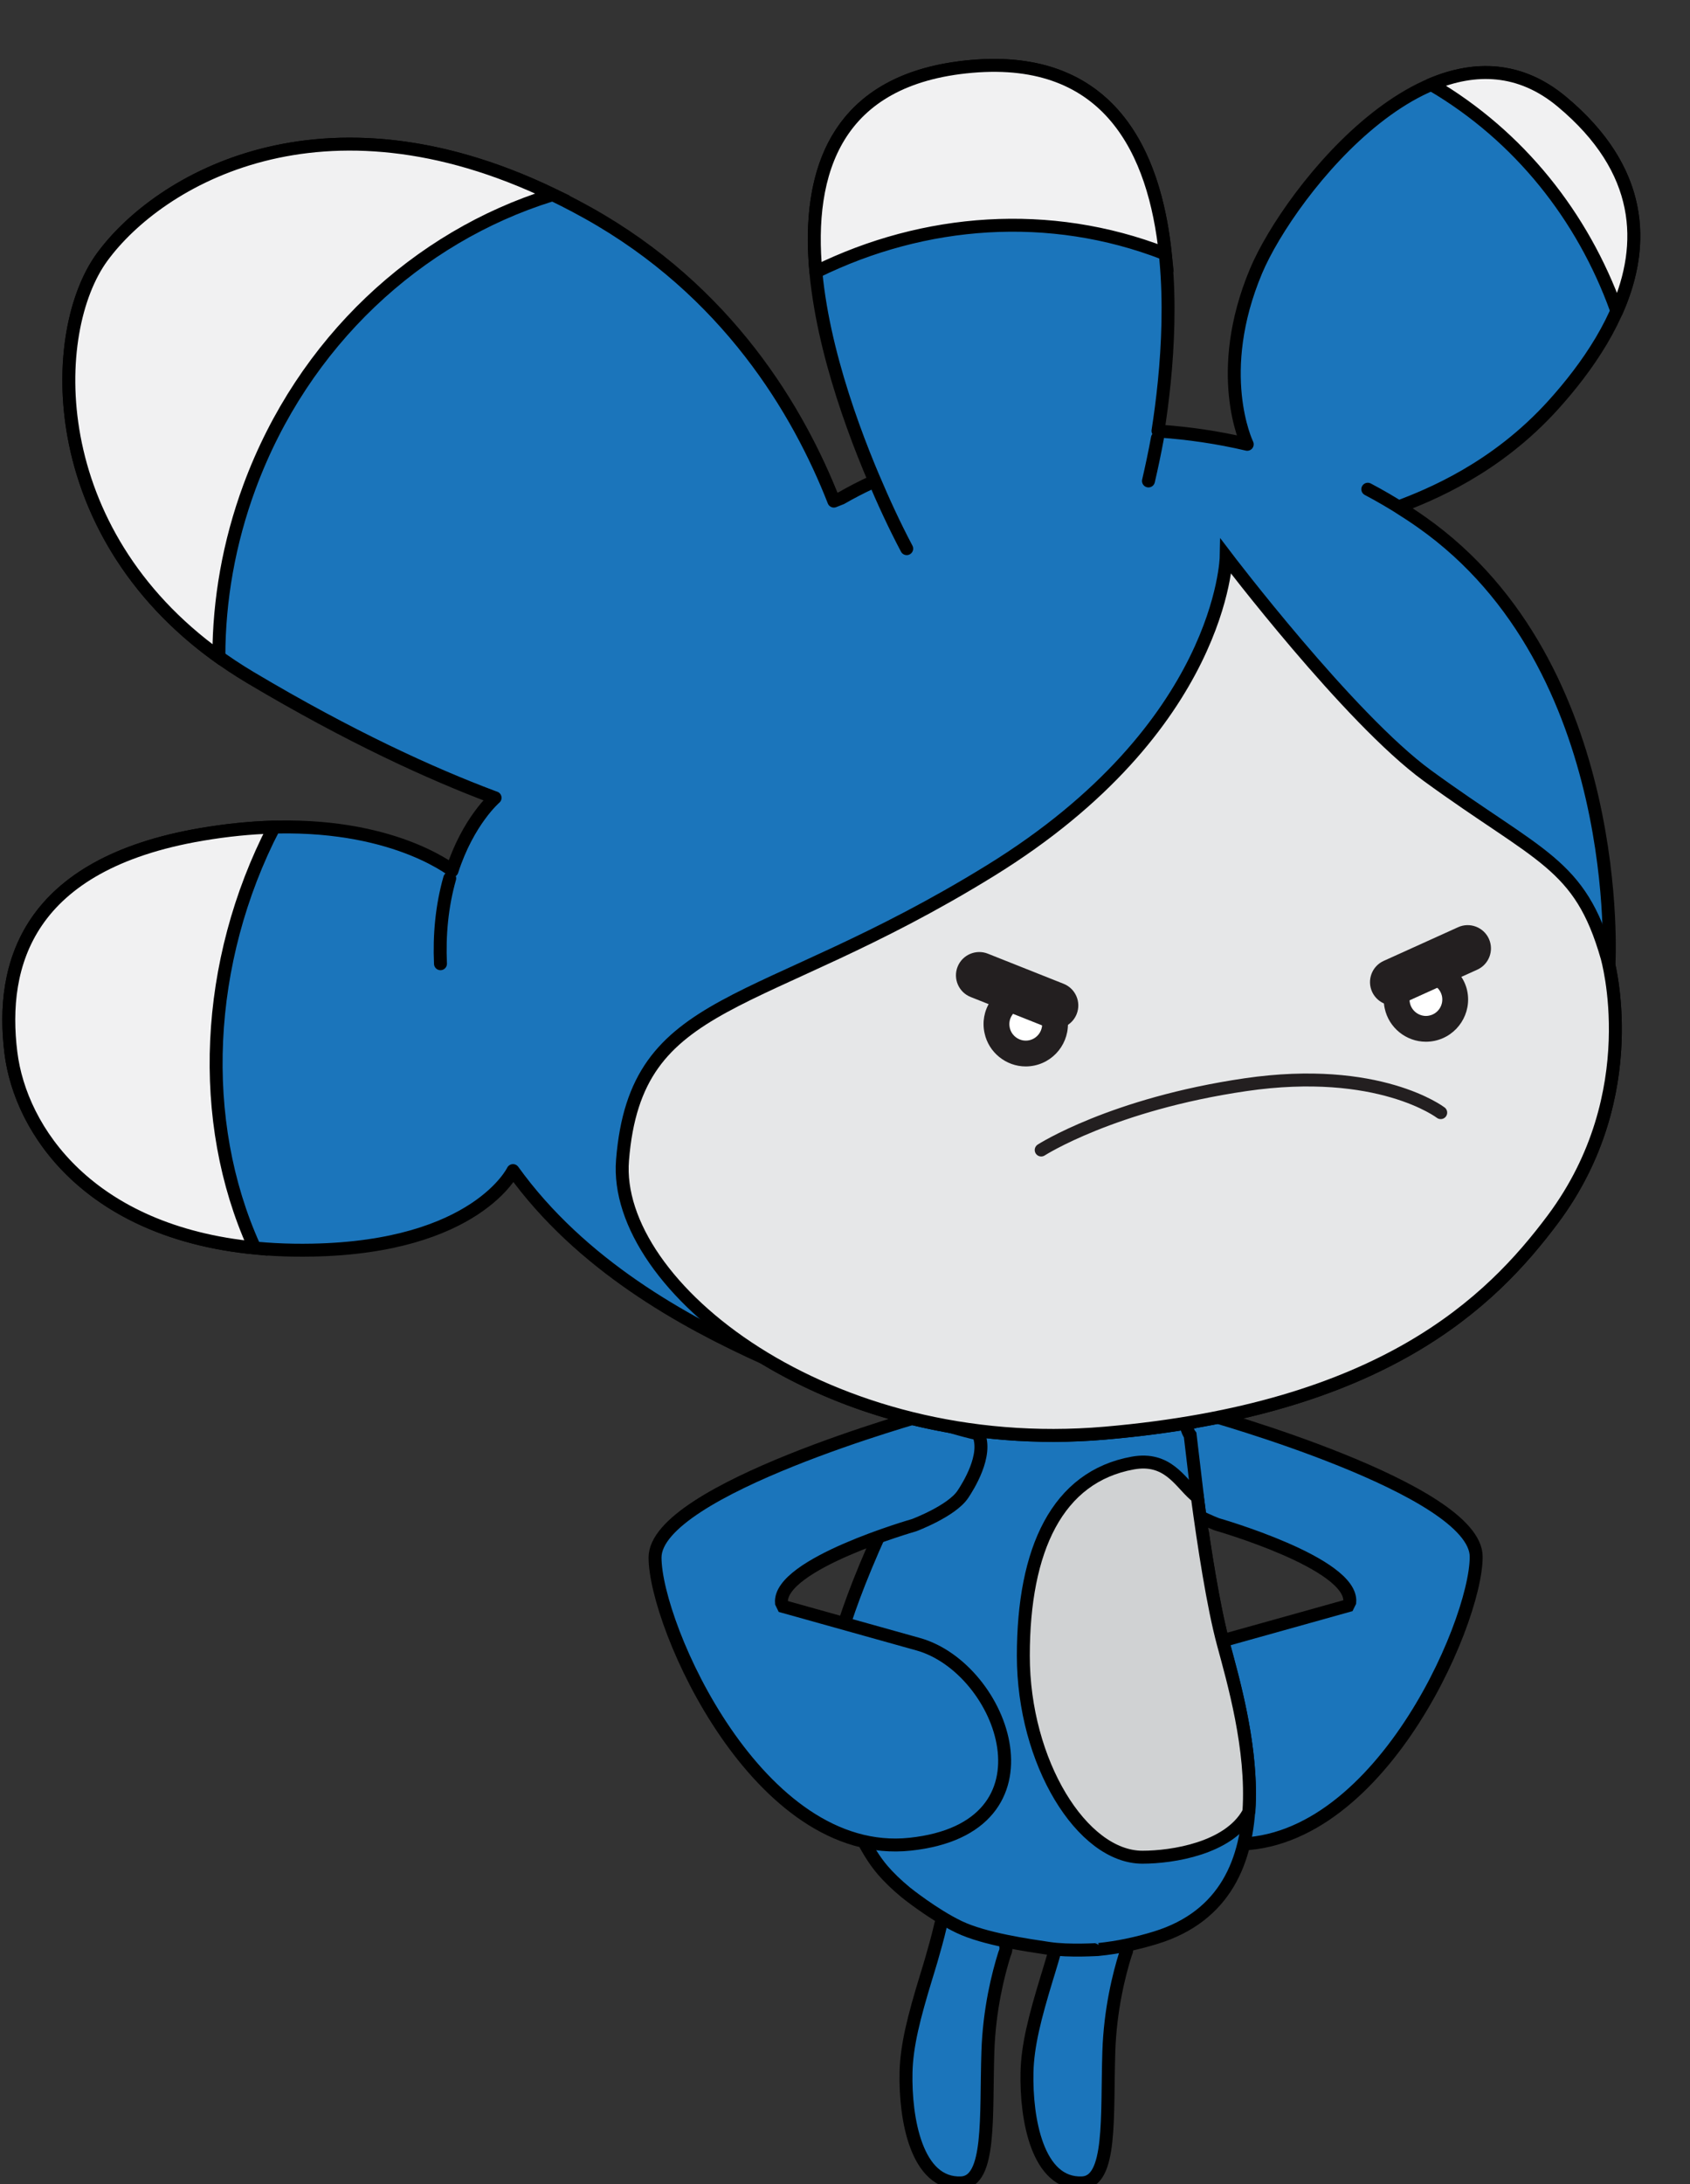 <svg xmlns="http://www.w3.org/2000/svg" xmlns:xlink="http://www.w3.org/1999/xlink" version="1.1" width="101.113" height="130.617" viewBox="0.111 -3.535 101.113 130.617"><rect x="0.111" y="-3.535" width="101.113" height="130.617" fill="#333333" stroke="none"/><defs><style/></defs>
  <!-- Exported by Scratch - http://scratch.mit.edu/ -->
  <g id="ID0.8892158004455268" transform="matrix(0.774, 0, 0, 0.774, 0.25, -0.4)">
    <path id="R_Arm_1_" fill="#1B75BB" stroke="#000000" d="M 88.942 106.658 C 88.184 108.299 89.754 110.763 90.137 111.336 C 91.000 112.635 93.907 113.721 93.907 113.721 C 93.907 113.721 104.407 116.721 104.157 119.721 L 104.020 120 C 101.815 120.613 97.930 121.697 93.592 122.914 C 86.971 124.769 82.383 137.107 94.211 138.365 C 105.961 139.615 113.930 121.470 113.930 116.220 C 113.930 110.970 92.977 105.165 92.977 105.165 C 92.854 105.159 92.807 105.595 92.807 105.595 C 92.807 105.595 89.963 106.469 88.942 106.658 "/>
    <path id="R_Leg_1_" fill="#1B75BB" stroke="#000000" d="M 79.206 156.057 C 79.128 159.614 79.996 164.752 83.478 164.595 C 85.768 164.492 85.371 159.537 85.532 154.475 C 85.636 151.194 86.334 148.451 86.816 146.921 C 86.816 146.921 86.928 146.654 86.928 146.558 C 86.929 144.305 85.681 143.546 84.096 143.309 C 82.108 143.011 81.867 144.731 81.857 144.775 C 81.449 146.523 80.753 148.720 80.753 148.720 C 79.815 151.797 79.253 153.980 79.206 156.057 L 79.206 156.057 Z "/>
    <path id="L_Leg" fill="#1B75BB" stroke="#000000" d="M 69.856 156.057 C 69.779 159.614 70.646 164.752 74.128 164.595 C 76.419 164.492 76.021 159.537 76.183 154.475 C 76.286 151.194 76.984 148.451 77.466 146.921 C 77.466 146.921 77.578 146.654 77.578 146.558 C 77.579 144.305 76.331 143.546 74.746 143.309 C 72.759 143.011 72.518 144.731 72.508 144.775 C 72.099 146.523 71.404 148.720 71.404 148.720 C 70.465 151.797 69.904 153.980 69.856 156.057 L 69.856 156.057 Z "/>
    <g id="Body_1_">
      <path id="Body" fill="#1B75BB" stroke="#000000" d="M 84.768 146.560 C 86.164 146.413 87.628 146.122 89.153 145.652 C 100.019 142.311 95.841 128.309 94.378 122.874 C 93.789 120.679 93.232 117.458 92.776 114.399 L 92.694 114.206 L 91.819 106.821 C 91.327 106.197 91.591 104.747 89.906 103.868 C 87.913 102.829 83.674 102.225 81.545 102.223 C 73.716 102.215 70.196 105.015 70.196 105.015 C 68.887 107.886 70.204 109.229 68.016 114.034 C 64.030 122.790 64.765 124.124 63.824 124.325 C 63.686 124.354 63.714 126.244 63.504 126.283 C 63.500 126.950 63.541 128.887 64.075 131.442 C 64.075 131.442 65.536 137.504 68.048 140.428 C 68.487 140.941 69.093 141.540 69.843 142.157 C 69.843 142.157 71.972 143.871 73.950 144.820 C 75.929 145.768 79.329 146.244 80.912 146.481 C 82.496 146.718 84.768 146.558 84.768 146.560 L 84.768 146.560 Z "/>
      <path id="Belly" fill="#D0D2D3" stroke="#000000" d="M 96.364 135.874 C 96.683 131.064 95.158 125.820 94.387 122.960 C 93.601 120.054 92.881 115.356 92.375 111.609 L 92.148 111.423 C 91.011 110.420 90.058 108.503 87.391 108.980 C 81.551 110.031 78.924 115.649 78.924 123.871 C 78.924 132.096 83.457 139.433 88.129 139.433 C 90.468 139.433 94.767 138.751 96.299 136.055 L 96.364 135.874 L 96.364 135.874 Z "/>
    </g>
    <path id="L_Arm_1_" fill="#1B75BB" stroke="#000000" d="M 75.444 106.722 C 76.202 108.361 74.631 110.827 74.249 111.398 C 73.383 112.695 70.479 113.781 70.479 113.781 C 70.479 113.781 59.979 116.781 60.229 119.781 L 60.366 120.062 C 62.571 120.677 66.455 121.761 70.792 122.976 C 77.414 124.831 82.001 137.171 70.173 138.429 C 58.423 139.679 50.456 121.531 50.456 116.281 C 50.456 111.031 71.409 105.228 71.409 105.228 C 71.532 105.224 71.579 105.656 71.579 105.656 C 71.579 105.656 74.422 106.530 75.444 106.722 "/>
    <g id="Head_1_">
      <path id="Head" fill="#1B75BB" stroke="#000000" stroke-linecap="round" stroke-linejoin="round" d="M 124.042 69.899 C 124.160 70.320 126.972 80.607 119.865 90.134 C 115.051 96.582 106.664 104.822 85.232 106.671 C 74.738 107.574 65.397 104.867 58.682 100.730 C 58.781 100.791 58.874 100.855 58.974 100.915 L 58.878 100.857 C 52.639 98.040 44.728 93.682 39.475 86.387 C 39.475 86.387 36.648 92.285 23.973 92.531 C 7.956 92.847 1.490 83.968 0.662 77.275 C -0.179 70.486 1.895 62.704 15.431 60.408 C 26.763 58.491 32.923 61.914 34.627 63.077 L 34.759 63.228 C 36.008 59.365 38.090 57.586 38.090 57.586 L 37.919 57.525 C 33.149 55.735 26.873 52.876 19.193 48.308 C 3.116 38.743 3.275 21.870 7.722 15.803 C 12.325 9.531 25.961 1.651 45.224 12.378 C 56.064 18.410 61.550 27.701 64.277 34.664 L 64.853 34.436 C 65.596 34.008 66.406 33.586 67.273 33.187 L 67.386 32.989 C 63.161 23.063 56.783 2.653 74.942 1.078 C 92.212 -0.420 90.726 20.390 89.333 29.238 L 89.469 29.259 C 91.700 29.416 93.966 29.743 96.231 30.275 C 96.181 30.171 93.605 24.765 96.913 16.890 C 99.505 10.726 111.115 -4.052 120.546 3.800 C 130.495 12.086 125.094 21.458 119.916 27.206 C 115.430 32.183 110.270 34.217 107.929 35.115 L 107.995 35.157 C 108.571 35.519 109.147 35.896 109.716 36.298 C 125.551 47.442 124.193 70.514 124.193 70.514 L 124.158 70.350 C 124.098 70.092 124.055 69.942 124.042 69.899 L 124.042 69.899 Z M 105.551 33.746 C 106.508 34.251 107.444 34.797 108.354 35.380 M 89.289 29.795 C 89.085 30.905 88.852 32.009 88.597 33.107 M 69.909 38.337 C 68.957 36.537 68.104 34.683 67.311 32.808 M 33.869 70.405 C 33.768 68.186 33.975 65.946 34.583 63.806 M 21.474 59.841 M 19.453 92.239 "/>
      <path id="Hair1" fill="#F1F1F2" stroke="#000000" d="M 19.535 92.367 C 6.743 91.127 1.409 83.313 0.662 77.275 C -0.179 70.486 1.895 62.704 15.431 60.408 C 17.400 60.074 19.213 59.902 20.870 59.851 L 20.998 59.859 C 15.602 70.295 15.092 82.569 19.453 92.238 L 19.535 92.367 L 19.535 92.367 Z "/>
      <path id="Hair2" fill="#F1F1F2" stroke="#000000" d="M 16.693 46.672 C 3.146 36.924 3.519 21.537 7.721 15.802 C 12.105 9.826 24.700 2.391 42.543 10.985 L 42.364 11.044 C 32.123 14.250 23.263 22.315 19.104 33.571 C 17.510 37.893 16.750 42.309 16.738 46.624 L 16.693 46.672 L 16.693 46.672 Z "/>
      <path id="Hair3" fill="#F1F1F2" stroke="#000000" d="M 62.897 17.055 C 62.143 9.208 64.434 1.986 74.944 1.076 C 85.548 0.158 89.082 7.648 89.906 15.616 L 89.825 15.534 C 80.963 12.096 71.282 12.834 62.940 16.931 L 62.897 17.055 L 62.897 17.055 Z "/>
      <path id="Hair4" fill="#F1F1F2" stroke="#000000" d="M 110.503 2.453 C 113.802 1.076 117.304 1.099 120.545 3.800 C 126.917 9.111 126.993 14.864 124.860 19.826 L 124.752 19.834 C 122.157 12.671 117.274 6.473 110.488 2.489 L 110.503 2.453 L 110.503 2.453 Z "/>
      <path id="Face_1_" fill="#E6E7E8" stroke="#000000" d="M 110.153 55.871 C 104.091 51.448 94.606 38.962 94.606 38.962 C 94.606 38.962 94.357 52.132 76.368 63.219 C 58.377 74.312 48.980 72.619 47.941 85.584 C 47.159 95.324 63.804 108.516 85.233 106.672 C 106.665 104.822 115.051 96.583 119.866 90.135 C 127.122 80.407 124.037 69.880 124.037 69.880 C 121.951 62.608 118.874 62.222 110.153 55.871 L 110.153 55.871 Z "/>
      <g id="L_Eye">
        <path id="Inner_Eye_1_" fill="#FFFFFF" d="M 80.352 74.813 C 80.225 74.232 79.707 73.811 79.121 73.811 C 79.028 73.811 78.936 73.822 78.845 73.841 C 78.508 73.913 78.226 74.111 78.041 74.395 C 77.859 74.677 77.800 75.014 77.874 75.348 C 78.016 76.014 78.691 76.468 79.378 76.318 C 80.062 76.171 80.496 75.496 80.352 74.813 L 80.352 74.813 Z "/>
        <path id="Outer_Eye_1_" fill="#231F20" d="M 82.300 74.395 C 81.926 72.671 80.131 71.521 78.419 71.896 C 77.567 72.081 76.838 72.586 76.365 73.319 C 75.894 74.048 75.739 74.920 75.927 75.771 C 76.243 77.257 77.582 78.340 79.108 78.340 C 79.339 78.340 79.570 78.315 79.798 78.266 C 81.555 77.885 82.675 76.149 82.300 74.395 L 82.300 74.395 Z M 77.874 75.349 C 77.800 75.015 77.859 74.678 78.041 74.396 C 78.226 74.111 78.508 73.914 78.845 73.842 C 78.937 73.823 79.029 73.812 79.121 73.812 C 79.708 73.812 80.225 74.233 80.352 74.814 C 80.496 75.497 80.062 76.172 79.377 76.319 C 78.691 76.468 78.015 76.015 77.874 75.349 L 77.874 75.349 Z "/>
      </g>
      <g id="R_Eye">
        <path id="Inner_Eye" fill="#FFFFFF" d="M 111.285 72.907 C 111.159 72.326 110.641 71.905 110.054 71.905 C 109.962 71.905 109.870 71.915 109.778 71.935 C 109.442 72.007 109.160 72.205 108.974 72.489 C 108.792 72.771 108.734 73.108 108.807 73.442 C 108.950 74.109 109.625 74.562 110.311 74.413 C 110.995 74.265 111.428 73.589 111.285 72.907 L 111.285 72.907 Z "/>
        <path id="Outer_Eye" fill="#231F20" d="M 113.233 72.487 C 112.860 70.763 111.065 69.613 109.353 69.988 C 108.500 70.172 107.771 70.678 107.298 71.411 C 106.827 72.140 106.673 73.012 106.860 73.863 C 107.177 75.350 108.515 76.432 110.041 76.432 C 110.272 76.432 110.503 76.407 110.731 76.359 C 112.488 75.979 113.609 74.243 113.233 72.487 L 113.233 72.487 Z M 108.806 73.441 C 108.733 73.107 108.791 72.770 108.973 72.488 C 109.159 72.204 109.441 72.006 109.777 71.934 C 109.870 71.914 109.962 71.904 110.053 71.904 C 110.641 71.904 111.158 72.325 111.284 72.906 C 111.428 73.588 110.994 74.264 110.309 74.411 C 109.625 74.562 108.949 74.108 108.806 73.441 L 108.806 73.441 Z "/>
      </g>
      <path id="Mouth" fill="none" stroke="#231F20" stroke-linecap="round" d="M 80.305 84.797 C 80.305 84.797 85.809 81.254 96.106 79.750 C 106.407 78.246 111.188 81.909 111.188 81.909 "/>
      <path id="R_Eyebrow" fill="#231F20" d="M 107.524 73.627 C 106.840 73.627 106.184 73.234 105.881 72.569 C 105.473 71.664 105.873 70.596 106.779 70.187 L 112.529 67.585 C 113.431 67.173 114.502 67.577 114.912 68.481 C 115.320 69.387 114.920 70.454 114.014 70.864 L 108.264 73.466 C 108.024 73.576 107.772 73.627 107.524 73.627 L 107.524 73.627 L 107.524 73.627 Z "/>
      <path id="L_Eyebrow" fill="#231F20" d="M 81.374 75.431 C 81.149 75.431 80.927 75.390 80.710 75.303 L 74.851 72.975 C 73.927 72.608 73.476 71.561 73.843 70.637 C 74.210 69.712 75.265 69.264 76.179 69.628 L 82.038 71.956 C 82.962 72.323 83.413 73.370 83.046 74.294 C 82.766 75 82.088 75.431 81.374 75.431 L 81.374 75.431 L 81.374 75.431 Z "/>
    </g>
  </g>
</svg>